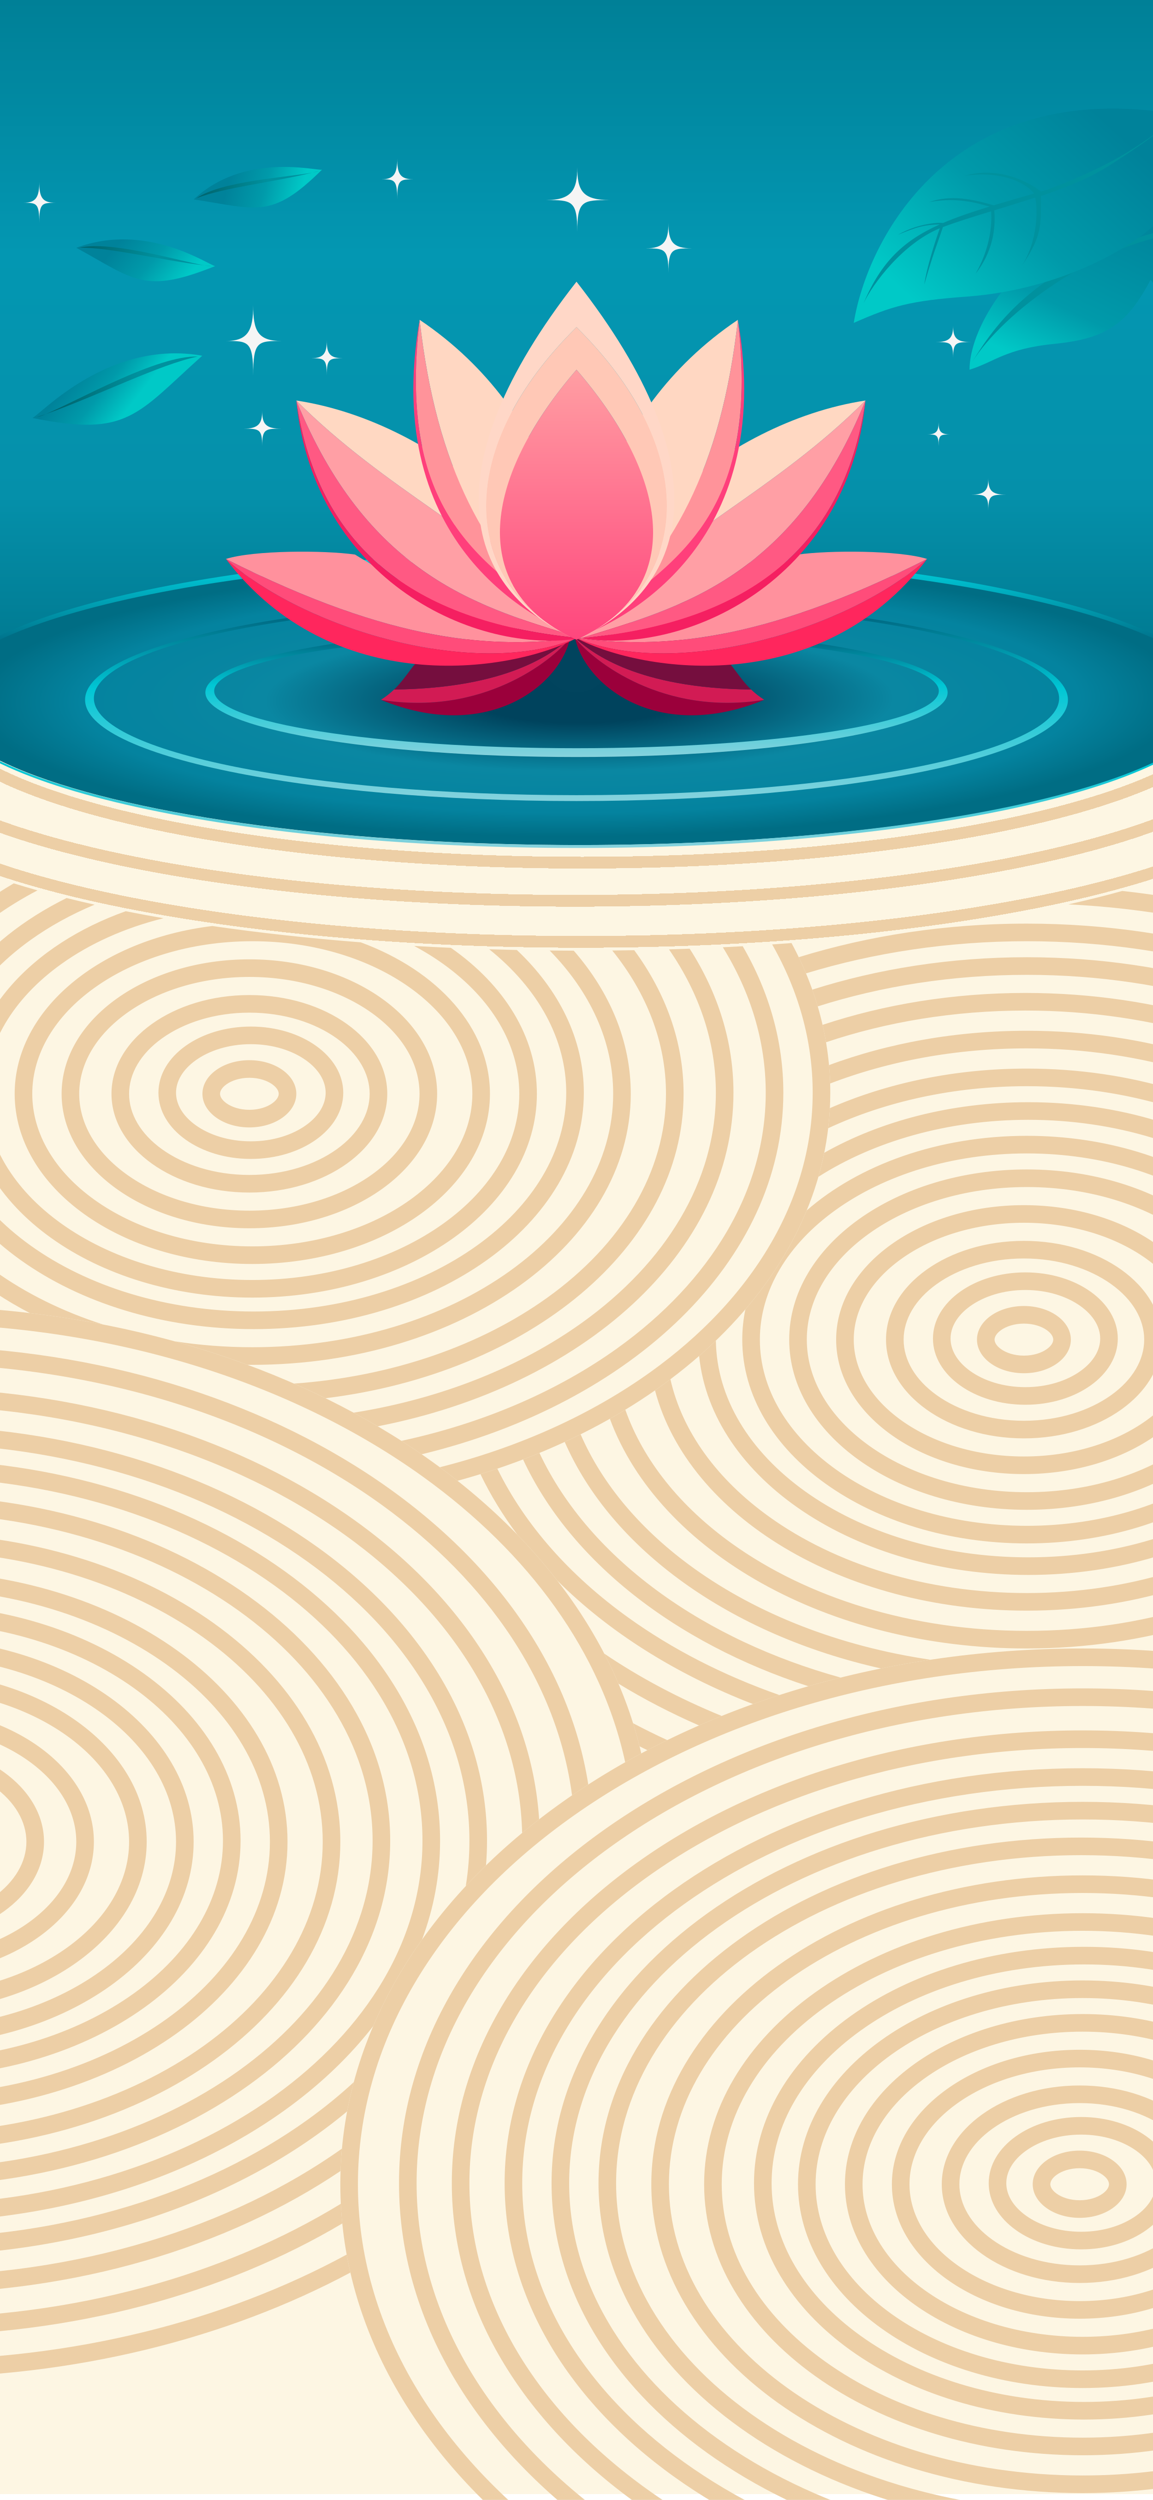 <svg width="393" height="852" viewBox="0 0 393 852" fill="none" xmlns="http://www.w3.org/2000/svg">
<rect y="227" width="393" height="623" fill="#FDF6E3"/>
<g filter="url(#filter0_d_198_4)">
<path fill-rule="evenodd" clip-rule="evenodd" d="M-111 368.42C-111 326.983 -86.175 289.709 -46.62 263.844C-46.187 265.741 -45.388 267.615 -44.24 269.46C-46.13 270.712 -47.984 271.991 -49.801 273.295C-84.331 298.083 -105 331.795 -105 368.42C-105 395.975 -93.3 421.882 -72.8 443.579C-75.234 443.871 -77.656 444.188 -80.066 444.53C-99.648 422.557 -111 396.44 -111 368.42ZM155.952 500.664C230.22 480.409 283 428.839 283 368.42C283 350.433 278.322 333.23 269.792 317.405C267.605 317.567 265.404 317.723 263.19 317.871C272.138 333.578 277 350.656 277 368.42C277 405.045 256.331 438.756 221.801 463.544C201.822 477.887 177.33 489.125 149.911 496.048C151.961 497.561 153.975 499.1 155.952 500.664ZM143.723 491.634C215.383 474.333 267 425.704 267 368.42C267 350.727 262.076 333.859 253.158 318.486C250.909 318.612 248.649 318.73 246.377 318.84C255.833 334.125 261 350.914 261 368.42C261 401.881 242.121 432.729 210.487 455.444C190.317 469.926 165.117 480.96 136.83 487.054C139.166 488.55 141.465 490.077 143.723 491.634ZM128.752 482.096C198.62 468.498 250 422.755 250 368.42C250 350.897 244.657 334.269 235.073 319.323C232.733 319.409 230.382 319.488 228.021 319.558C238.328 334.441 244 351.049 244 368.42C244 398.513 226.976 426.317 198.326 446.832C177.475 461.762 150.671 472.644 120.533 477.459C123.318 478.965 126.058 480.511 128.752 482.096ZM-34.776 441.119C-37.767 441.15 -40.747 441.219 -43.713 441.325C-65.812 421.271 -79 395.948 -79 368.42C-79 334.978 -59.538 304.792 -28.281 283.351C-26.416 284.439 -24.422 285.511 -22.303 286.565C-24.013 287.687 -25.688 288.835 -27.326 290.008C-55.976 310.523 -73 338.327 -73 368.42C-73 395.804 -58.903 421.293 -34.776 441.119ZM110.954 472.527C180.254 464.041 233 420.82 233 368.778C233 351.11 226.921 334.459 216.179 319.839C213.693 319.883 211.197 319.918 208.692 319.944C220.453 334.518 227 351.222 227 368.778C227 395.41 211.935 420.082 186.452 438.329C164.073 454.353 133.958 465.151 100.2 467.538C103.846 469.137 107.432 470.801 110.954 472.527ZM-9.429 441.753C-13.133 441.527 -16.86 441.359 -20.609 441.25C-45.641 422.376 -61 396.861 -61 368.778C-61 337.882 -42.41 310.095 -12.802 290.839C-10.568 291.752 -8.236 292.65 -5.809 293.532C-8.803 295.346 -11.686 297.246 -14.452 299.227C-39.935 317.474 -55 342.145 -55 368.778C-55 395.41 -39.935 420.082 -14.452 438.329C-12.818 439.499 -11.143 440.64 -9.429 441.753ZM84.358 461.141C84.905 461.146 85.452 461.148 86 461.148C157.245 461.148 215 419.793 215 368.778C215 350.87 207.884 334.153 195.565 319.997C192.817 319.991 190.079 319.973 187.353 319.945C201.186 334.042 209 350.924 209 368.778C209 391.851 195.949 413.3 173.724 429.215C151.509 445.122 120.513 455.148 86 455.148C76.892 455.148 68.029 454.45 59.508 453.13C68.022 455.484 76.315 458.162 84.358 461.141ZM35.13 447.399C26.96 445.807 18.626 444.502 10.15 443.502C-22.062 426.708 -43 399.494 -43 368.778C-43 339.833 -24.407 313.997 4.694 297.06C7.306 297.874 10.003 298.67 12.781 299.449C7.617 302.15 2.767 305.125 -1.724 308.34C-23.949 324.255 -37 345.704 -37 368.778C-37 391.851 -23.949 413.3 -1.724 429.215C8.782 436.738 21.253 442.946 35.13 447.399ZM-54.84 441.899C-57.478 442.077 -60.103 442.284 -62.717 442.52C-83.07 421.5 -95 395.96 -95 368.42C-95 331.718 -73.812 298.569 -39.739 274.936C-38.345 276.294 -36.76 277.634 -34.989 278.953C-36.171 279.756 -37.337 280.57 -38.487 281.396C-70.121 304.11 -89 334.958 -89 368.42C-89 395.631 -76.516 421.113 -54.84 441.899ZM-26 368.42C-26 340.896 -6.722 316.596 22.693 302.065C25.79 302.835 28.972 303.585 32.235 304.314C24.224 307.658 16.903 311.712 10.444 316.337C-8.796 330.113 -20 348.609 -20 368.42C-20 388.231 -8.796 406.726 10.444 420.503C29.673 434.272 56.544 442.975 86.5 442.975C116.456 442.975 143.327 434.272 162.556 420.503C181.796 406.726 193 388.231 193 368.42C193 350.098 183.417 332.9 166.756 319.521C169.877 319.617 173.015 319.699 176.172 319.767C190.498 333.285 199 350.141 199 368.42C199 412.909 148.632 448.975 86.5 448.975C24.368 448.975 -26 412.909 -26 368.42ZM-11 368.778C-11 341.516 10.934 317.923 42.856 306.553C47.031 307.383 51.321 308.181 55.72 308.944C42.383 312.248 30.518 317.659 20.904 324.543C4.469 336.311 -5 352.032 -5 368.778C-5 385.524 4.469 401.245 20.904 413.013C37.328 424.773 60.324 432.235 86 432.235C111.676 432.235 134.672 424.773 151.096 413.013C167.531 401.245 177 385.524 177 368.778C177 352.032 167.531 336.311 151.096 324.543C148.011 322.333 144.694 320.276 141.17 318.391C145.304 318.63 149.479 318.843 153.691 319.029C171.772 331.646 183 349.273 183 368.778C183 407.138 139.572 438.235 86 438.235C32.428 438.235 -11 407.138 -11 368.778ZM5 368.778C5 340.069 34.13 316.232 72.38 311.594C88.177 313.89 105.128 315.766 122.971 317.158C149.115 326.778 167 346.282 167 368.778C167 400.81 130.735 426.778 86 426.778C41.265 426.778 5 400.81 5 368.778ZM139.783 404.912C153.322 395.217 161 382.36 161 368.778C161 355.196 153.322 342.339 139.783 332.644C126.254 322.957 107.258 316.778 86 316.778C64.742 316.778 45.746 322.957 32.218 332.644C18.678 342.339 11 355.196 11 368.778C11 382.36 18.678 395.217 32.218 404.912C45.746 414.599 64.742 420.778 86 420.778C107.258 420.778 126.254 414.599 139.783 404.912ZM143 368.778C143 378.999 137.225 388.812 126.762 396.304C116.309 403.789 101.563 408.605 85 408.605C68.436 408.605 53.691 403.789 43.238 396.304C32.775 388.812 27 378.999 27 368.778C27 358.557 32.775 348.743 43.238 341.251C53.691 333.767 68.436 328.951 85 328.951C101.563 328.951 116.309 333.767 126.762 341.251C137.225 348.743 143 358.557 143 368.778ZM149 368.778C149 394.087 120.346 414.605 85 414.605C49.654 414.605 21 394.087 21 368.778C21 343.468 49.654 322.951 85 322.951C120.346 322.951 149 343.468 149 368.778ZM114.741 387.697C122.128 382.407 126 375.637 126 368.778C126 361.918 122.128 355.148 114.741 349.859C107.365 344.577 96.869 341.123 85 341.123C73.131 341.123 62.635 344.577 55.259 349.859C47.872 355.148 44 361.918 44 368.778C44 375.637 47.872 382.407 55.259 387.697C62.635 392.978 73.131 396.432 85 396.432C96.869 396.432 107.365 392.978 114.741 387.697ZM85 402.432C110.957 402.432 132 387.365 132 368.778C132 350.191 110.957 335.123 85 335.123C59.043 335.123 38 350.191 38 368.778C38 387.365 59.043 402.432 85 402.432ZM111 368.42C111 372.214 108.862 376.21 104.281 379.491C99.71 382.764 93.089 384.975 85.5 384.975C77.911 384.975 71.29 382.764 66.719 379.491C62.138 376.21 60 372.214 60 368.42C60 364.625 62.138 360.63 66.719 357.349C71.29 354.076 77.911 351.864 85.5 351.864C93.089 351.864 99.71 354.076 104.281 357.349C108.862 360.63 111 364.625 111 368.42ZM117 368.42C117 380.877 102.897 390.975 85.5 390.975C68.103 390.975 54 380.877 54 368.42C54 355.963 68.103 345.864 85.5 345.864C102.897 345.864 117 355.963 117 368.42ZM95 368.778C95 369.507 94.597 370.728 92.821 372.001C91.055 373.265 88.309 374.235 85 374.235C81.691 374.235 78.945 373.265 77.179 372.001C75.403 370.728 75 369.507 75 368.778C75 368.048 75.403 366.827 77.179 365.555C78.945 364.29 81.691 363.321 85 363.321C88.309 363.321 91.055 364.29 92.821 365.555C94.597 366.827 95 368.048 95 368.778ZM101 368.778C101 375.105 93.837 380.235 85 380.235C76.163 380.235 69 375.105 69 368.778C69 362.45 76.163 357.321 85 357.321C93.837 357.321 101 362.45 101 368.778Z" fill="#EDCFA6"/>
</g>
<g filter="url(#filter1_d_198_4)">
<path fill-rule="evenodd" clip-rule="evenodd" d="M213.142 476.448C211.411 477.498 209.655 478.528 207.874 479.536C224.513 524.597 281.839 557.815 350 557.815C431.186 557.815 497 510.689 497 452.556C497 394.422 431.186 347.296 350 347.296C325.694 347.296 302.766 351.52 282.57 358.999C282.76 361.076 282.888 363.166 282.952 365.266C302.844 357.653 325.665 353.296 350 353.296C389.483 353.296 424.979 364.765 450.452 383.004C475.935 401.252 491 425.923 491 452.556C491 479.188 475.935 503.86 450.452 522.107C424.979 540.346 389.483 551.815 350 551.815C310.517 551.815 275.021 540.346 249.548 522.107C231.905 509.473 219.255 493.759 213.142 476.448ZM197.899 484.826C196.114 485.712 194.308 486.577 192.481 487.422C208.532 524.143 249.013 553.132 300.295 564.628C305.844 563.501 311.469 562.506 317.165 561.651C285.928 557.066 258.145 545.984 236.674 530.609C218.769 517.789 205.405 502.121 197.899 484.826ZM396.802 558.905C402.513 559.355 408.166 559.943 413.756 560.663C472.677 542.743 514 500.926 514 452.198C514 387.144 440.351 334.407 349.5 334.407C324.811 334.407 301.392 338.302 280.376 345.28C280.826 347.244 281.22 349.222 281.556 351.212C302.108 344.299 325.132 340.407 349.5 340.407C393.816 340.407 433.687 353.279 462.326 373.786C490.976 394.3 508 422.105 508 452.198C508 482.29 490.976 510.095 462.326 530.609C444.35 543.481 421.949 553.344 396.802 558.905ZM286.547 567.731C263.371 561.319 242.63 551.512 225.513 539.221C206.683 525.701 192.373 509.299 183.873 491.179C182.028 491.939 180.165 492.678 178.283 493.395C194.305 527.84 229.866 555.864 275.521 570.683C279.156 569.639 282.832 568.655 286.547 567.731ZM439.804 565.061C436.121 564.288 432.403 563.574 428.653 562.92C445.743 556.799 461.205 548.758 474.487 539.221C506.121 516.507 525 485.659 525 452.198C525 418.736 506.121 387.888 474.487 365.174C442.862 342.466 398.868 328.235 350 328.235C324.57 328.235 300.46 332.088 278.727 338.985C278.162 337.068 277.542 335.166 276.87 333.279C299.233 326.178 323.975 322.235 350 322.235C449.964 322.235 531 380.421 531 452.198C531 500.508 494.288 542.662 439.804 565.061ZM265.662 573.691C246.443 566.954 229.071 557.998 214.199 547.322C194.234 532.99 178.903 515.675 169.521 496.538C167.615 497.179 165.692 497.799 163.752 498.398C167.199 505.559 171.424 512.459 176.355 519.046C181.232 524.07 185.767 529.28 189.936 534.657C207.376 552.072 230.195 566.524 256.647 576.762C259.619 575.697 262.625 574.673 265.662 573.691ZM459.411 569.819C456.381 568.982 453.323 568.186 450.238 567.431C463.215 561.733 475.149 554.969 485.801 547.322C520.331 522.534 541 488.822 541 452.198C541 415.573 520.331 381.861 485.801 357.073C451.281 332.292 403.287 316.778 350 316.778C323.226 316.778 297.789 320.694 274.726 327.735C273.951 325.88 273.124 324.041 272.248 322.219C296.101 314.856 322.387 310.778 350 310.778C458.8 310.778 547 374.094 547 452.198C547 501.24 512.225 544.452 459.411 569.819ZM245.991 580.811C231.444 574.863 218.01 567.711 205.954 559.559C207.706 562.928 209.323 566.344 210.801 569.803C219.397 575.049 228.576 579.819 238.257 584.054C240.806 582.941 243.385 581.86 245.991 580.811ZM478.691 575.822C476.072 574.911 473.429 574.032 470.761 573.186C480.7 568.174 489.991 562.564 498.529 556.436C536.317 529.315 559 492.381 559 452.198C559 412.014 536.317 375.08 498.529 347.959C463.839 323.061 416.739 306.728 364.162 304.225C370.613 302.778 376.743 301.249 382.523 299.643C485.832 310.894 565 374.91 565 452.198C565 502.781 531.088 547.68 478.691 575.822ZM227.441 589.05C223.47 587.217 219.584 585.299 215.788 583.299C216.603 585.904 217.341 588.53 218 591.175C218.881 591.614 219.766 592.049 220.656 592.479C222.89 591.31 225.152 590.167 227.441 589.05ZM497.162 582.942C494.845 581.958 492.504 580.999 490.14 580.067C497.562 575.882 504.608 571.374 511.238 566.576C552.279 536.873 577 496.358 577 452.198C577 408.037 552.279 367.522 511.238 337.819C481.651 316.406 443.769 300.786 401.238 293.738C404.993 292.387 408.526 290.996 411.823 289.568C510.5 309.172 583 374.557 583 452.198C583 504.936 549.548 552.021 497.162 582.942ZM514.744 591.137C512.643 590.066 510.518 589.018 508.371 587.993C514.286 584.451 519.964 580.716 525.387 576.803C570.048 544.57 597 500.564 597 452.556C597 404.547 570.048 360.541 525.387 328.308C497.336 308.064 462.444 292.598 423.335 283.895C425.936 282.419 428.299 280.913 430.411 279.379C530.719 303.628 603 372 603 452.556C603 507.987 568.775 557.65 514.744 591.137ZM282.291 380.506C282.558 378.24 282.751 375.959 282.867 373.663C302.424 365.112 325.408 360.185 350 360.185C421.245 360.185 479 401.541 479 452.556C479 503.57 421.245 544.926 350 544.926C287.016 544.926 234.575 512.605 223.26 469.862C225.043 468.619 226.793 467.351 228.51 466.061C232.537 483.919 244.458 500.234 262.276 512.993C284.491 528.9 315.487 538.926 350 538.926C384.513 538.926 415.509 528.9 437.724 512.993C459.949 497.078 473 475.629 473 452.556C473 429.482 459.949 408.033 437.724 392.118C415.509 376.211 384.513 366.185 350 366.185C324.894 366.185 301.648 371.491 282.291 380.506ZM238.3 458.127C242.539 499.848 291.153 532.753 350.5 532.753C412.632 532.753 463 496.687 463 452.198C463 407.708 412.632 371.642 350.5 371.642C324.247 371.642 300.095 378.081 280.955 388.874C280.398 391.631 279.731 394.362 278.956 397.066C297.773 385.073 322.819 377.642 350.5 377.642C380.456 377.642 407.327 386.345 426.556 400.114C445.796 413.891 457 432.387 457 452.198C457 472.008 445.796 490.504 426.556 504.281C407.327 518.05 380.456 526.753 350.5 526.753C320.544 526.753 293.673 518.05 274.444 504.281C255.43 490.666 244.265 472.444 244.005 452.897C242.159 454.673 240.257 456.417 238.3 458.127ZM254.062 442.242C253.362 445.607 253 449.051 253 452.556C253 490.915 296.428 522.012 350 522.012C403.572 522.012 447 490.915 447 452.556C447 414.196 403.572 383.099 350 383.099C319.758 383.099 292.749 393.008 274.96 408.54C270.035 420.512 262.962 431.823 254.062 442.242ZM415.096 496.791C431.531 485.022 441 469.301 441 452.556C441 435.81 431.531 420.089 415.096 408.321C398.672 396.56 375.676 389.099 350 389.099C324.324 389.099 301.328 396.56 284.904 408.321C268.469 420.089 259 435.81 259 452.556C259 469.301 268.469 485.022 284.904 496.791C301.328 508.551 324.324 516.012 350 516.012C375.676 516.012 398.672 508.551 415.096 496.791ZM425 452.556C425 466.138 417.322 478.994 403.783 488.689C390.254 498.377 371.258 504.556 350 504.556C328.742 504.556 309.746 498.377 296.217 488.689C282.678 478.994 275 466.138 275 452.556C275 438.973 282.678 426.117 296.217 416.422C309.746 406.734 328.742 400.556 350 400.556C371.258 400.556 390.254 406.734 403.783 416.422C417.322 426.117 425 438.973 425 452.556ZM431 452.556C431 484.588 394.735 510.556 350 510.556C305.265 510.556 269 484.588 269 452.556C269 420.523 305.265 394.556 350 394.556C394.735 394.556 431 420.523 431 452.556ZM390.762 480.082C401.225 472.59 407 462.776 407 452.556C407 442.335 401.225 432.521 390.762 425.029C380.309 417.545 365.563 412.728 349 412.728C332.436 412.728 317.691 417.545 307.238 425.029C296.775 432.521 291 442.335 291 452.556C291 462.776 296.775 472.59 307.238 480.082C317.691 487.566 332.436 492.383 349 492.383C365.563 492.383 380.309 487.566 390.762 480.082ZM349 498.383C384.346 498.383 413 477.865 413 452.556C413 427.246 384.346 406.728 349 406.728C313.654 406.728 285 427.246 285 452.556C285 477.865 313.654 498.383 349 498.383ZM390 452.556C390 459.415 386.128 466.185 378.741 471.474C371.365 476.756 360.869 480.21 349 480.21C337.131 480.21 326.635 476.756 319.259 471.474C311.872 466.185 308 459.415 308 452.556C308 445.696 311.872 438.926 319.259 433.637C326.635 428.355 337.131 424.901 349 424.901C360.869 424.901 371.365 428.355 378.741 433.637C386.128 438.926 390 445.696 390 452.556ZM396 452.556C396 471.142 374.957 486.21 349 486.21C323.043 486.21 302 471.142 302 452.556C302 433.969 323.043 418.901 349 418.901C374.957 418.901 396 433.969 396 452.556ZM368.281 463.268C372.862 459.988 375 455.992 375 452.198C375 448.403 372.862 444.407 368.281 441.127C363.71 437.854 357.089 435.642 349.5 435.642C341.911 435.642 335.29 437.854 330.719 441.127C326.137 444.407 324 448.403 324 452.198C324 455.992 326.137 459.988 330.719 463.268C335.29 466.541 341.911 468.753 349.5 468.753C357.089 468.753 363.71 466.541 368.281 463.268ZM349.5 474.753C366.897 474.753 381 464.655 381 452.198C381 439.74 366.897 429.642 349.5 429.642C332.103 429.642 318 439.74 318 452.198C318 464.655 332.103 474.753 349.5 474.753ZM356.821 455.778C358.597 454.506 359 453.285 359 452.556C359 451.826 358.597 450.605 356.821 449.333C355.054 448.068 352.309 447.099 349 447.099C345.691 447.099 342.945 448.068 341.179 449.333C339.403 450.605 339 451.826 339 452.556C339 453.285 339.403 454.506 341.179 455.778C342.945 457.043 345.691 458.012 349 458.012C352.309 458.012 355.054 457.043 356.821 455.778ZM349 464.012C357.837 464.012 365 458.883 365 452.556C365 446.228 357.837 441.099 349 441.099C340.163 441.099 333 446.228 333 452.556C333 458.883 340.163 464.012 349 464.012Z" fill="#EDCFA6"/>
</g>
<g filter="url(#filter2_d_198_4)">
<path fill-rule="evenodd" clip-rule="evenodd" d="M213.097 596.592C205.022 559.252 180.491 525.501 144.387 499.444C99.733 467.217 37.744 447.099 -31 447.099C-99.744 447.099 -161.733 467.217 -206.387 499.444C-251.048 531.677 -278 575.683 -278 623.691C-278 671.7 -251.048 715.706 -206.387 747.939C-161.733 780.165 -99.744 800.284 -31 800.284C25.149 800.284 76.791 786.862 118.162 764.384C118.535 766.44 118.956 768.485 119.424 770.519C77.378 792.993 25.34 806.284 -31 806.284C-170.728 806.284 -284 724.534 -284 623.691C-284 522.848 -170.728 441.099 -31 441.099C94.516 441.099 198.684 507.064 218.576 593.579C216.73 594.566 214.904 595.57 213.097 596.592ZM200.515 604.191C187.383 520.073 88.739 454.704 -31 454.704C-159.682 454.704 -264 530.202 -264 623.333C-264 716.465 -159.682 791.963 -31 791.963C25.047 791.963 76.471 777.641 116.668 753.779C116.445 751.555 116.277 749.321 116.166 747.076C76.622 771.258 25.28 785.963 -31 785.963C-94.217 785.963 -151.204 767.409 -192.238 737.712C-233.279 708.009 -258 667.494 -258 623.333C-258 579.173 -233.279 538.658 -192.238 508.955C-151.204 479.257 -94.217 460.704 -31 460.704C32.217 460.704 89.204 479.257 130.238 508.955C166.437 535.153 189.939 569.763 194.981 607.866C196.801 606.622 198.646 605.397 200.515 604.191ZM116.076 735.889C77.621 761.783 25.891 777.642 -31 777.642C-149.741 777.642 -246 708.556 -246 623.333C-246 538.111 -149.741 469.025 -31 469.025C84.333 469.025 178.456 534.202 183.764 616.036C181.796 617.563 179.863 619.113 177.967 620.688C176.995 581.531 154.486 545.62 117.529 519.095C79.752 491.982 27.258 475.025 -31 475.025C-89.258 475.025 -141.752 491.982 -179.529 519.095C-217.317 546.216 -240 583.15 -240 623.333C-240 663.517 -217.317 700.451 -179.529 727.572C-141.752 754.685 -89.258 771.642 -31 771.642C26.756 771.642 78.847 754.976 116.55 728.27C116.32 730.796 116.162 733.336 116.076 735.889ZM165.657 631.746C165.885 628.962 166 626.157 166 623.333C166 545.229 77.8 481.914 -31 481.914C-139.8 481.914 -228 545.229 -228 623.333C-228 701.437 -139.8 764.753 -31 764.753C28.696 764.753 82.191 745.692 118.318 715.585C118.949 712.234 119.707 708.911 120.586 705.62C115.714 710.12 110.443 714.408 104.801 718.458C70.281 743.239 22.287 758.753 -31 758.753C-84.287 758.753 -132.281 743.239 -166.801 718.458C-201.331 693.67 -222 659.958 -222 623.333C-222 586.709 -201.331 552.997 -166.801 528.209C-132.281 503.428 -84.287 487.914 -31 487.914C22.287 487.914 70.281 503.428 104.801 528.209C139.331 552.997 160 586.709 160 623.333C160 628.553 159.58 633.714 158.76 638.799C160.984 636.407 163.284 634.055 165.657 631.746ZM143.856 657.031C147.863 646.284 150 634.988 150 623.333C150 551.557 68.963 493.37 -31 493.37C-130.964 493.37 -212 551.557 -212 623.333C-212 695.11 -130.964 753.296 -31 753.296C37.011 753.296 96.262 726.362 127.19 686.539C131.569 676.288 137.165 666.423 143.856 657.031ZM93.487 710.357C125.121 687.643 144 656.795 144 623.333C144 589.872 125.121 559.024 93.487 536.309C61.862 513.602 17.869 499.37 -31 499.37C-79.868 499.37 -123.862 513.602 -155.487 536.309C-187.121 559.024 -206 589.872 -206 623.333C-206 656.795 -187.121 687.643 -155.487 710.357C-123.862 733.065 -79.868 747.296 -31 747.296C17.869 747.296 61.862 733.065 93.487 710.357ZM127 623.333C127 653.426 109.976 681.23 81.326 701.745C52.687 722.252 12.816 735.123 -31.5 735.123C-75.816 735.123 -115.687 722.252 -144.326 701.745C-172.976 681.23 -190 653.426 -190 623.333C-190 593.24 -172.976 565.436 -144.326 544.921C-115.687 524.414 -75.816 511.543 -31.5 511.543C12.816 511.543 52.687 524.414 81.326 544.921C109.976 565.436 127 593.24 127 623.333ZM133 623.333C133 688.387 59.351 741.123 -31.5 741.123C-122.351 741.123 -196 688.387 -196 623.333C-196 558.28 -122.351 505.543 -31.5 505.543C59.351 505.543 133 558.28 133 623.333ZM69.452 693.243C94.935 674.995 110 650.324 110 623.691C110 597.059 94.935 572.387 69.452 554.14C43.979 535.901 8.483 524.432 -31 524.432C-70.483 524.432 -105.979 535.901 -131.452 554.14C-156.935 572.387 -172 597.059 -172 623.691C-172 650.324 -156.935 674.995 -131.452 693.243C-105.979 711.482 -70.483 722.951 -31 722.951C8.483 722.951 43.979 711.482 69.452 693.243ZM-31 728.951C50.186 728.951 116 681.824 116 623.691C116 565.558 50.186 518.432 -31 518.432C-112.186 518.432 -178 565.558 -178 623.691C-178 681.824 -112.186 728.951 -31 728.951ZM92 623.691C92 646.765 78.949 668.214 56.724 684.129C34.509 700.036 3.513 710.062 -31 710.062C-65.513 710.062 -96.509 700.036 -118.724 684.129C-140.949 668.214 -154 646.765 -154 623.691C-154 600.618 -140.949 579.169 -118.724 563.254C-96.509 547.347 -65.513 537.321 -31 537.321C3.513 537.321 34.509 547.347 56.724 563.254C78.949 579.169 92 600.618 92 623.691ZM98 623.691C98 674.706 40.245 716.062 -31 716.062C-102.245 716.062 -160 674.706 -160 623.691C-160 572.677 -102.245 531.321 -31 531.321C40.245 531.321 98 572.677 98 623.691ZM45.556 675.416C64.796 661.64 76 643.144 76 623.333C76 603.523 64.796 585.027 45.556 571.25C26.327 557.481 -0.544 548.778 -30.5 548.778C-60.456 548.778 -87.327 557.481 -106.556 571.25C-125.796 585.027 -137 603.523 -137 623.333C-137 643.144 -125.796 661.64 -106.556 675.416C-87.327 689.185 -60.456 697.889 -30.5 697.889C-0.544 697.889 26.327 689.185 45.556 675.416ZM-30.5 703.889C31.632 703.889 82 667.823 82 623.333C82 578.844 31.632 542.778 -30.5 542.778C-92.632 542.778 -143 578.844 -143 623.333C-143 667.823 -92.632 703.889 -30.5 703.889ZM60 623.691C60 640.437 50.531 656.158 34.096 667.926C17.672 679.687 -5.324 687.148 -31 687.148C-56.676 687.148 -79.672 679.687 -96.096 667.926C-112.531 656.158 -122 640.437 -122 623.691C-122 606.945 -112.531 591.225 -96.096 579.456C-79.672 567.696 -56.676 560.235 -31 560.235C-5.324 560.235 17.672 567.696 34.096 579.456C50.531 591.225 60 606.945 60 623.691ZM66 623.691C66 662.051 22.572 693.148 -31 693.148C-84.572 693.148 -128 662.051 -128 623.691C-128 585.331 -84.572 554.235 -31 554.235C22.572 554.235 66 585.331 66 623.691ZM22.782 659.825C36.322 650.13 44 637.274 44 623.691C44 610.109 36.322 597.252 22.782 587.557C9.254 577.87 -9.742 571.691 -31 571.691C-52.258 571.691 -71.254 577.87 -84.782 587.557C-98.322 597.252 -106 610.109 -106 623.691C-106 637.274 -98.322 650.13 -84.782 659.825C-71.254 669.512 -52.258 675.691 -31 675.691C-9.742 675.691 9.254 669.512 22.782 659.825ZM-31 681.691C13.735 681.691 50 655.724 50 623.691C50 591.659 13.735 565.691 -31 565.691C-75.735 565.691 -112 591.659 -112 623.691C-112 655.724 -75.735 681.691 -31 681.691ZM26 623.691C26 633.912 20.225 643.726 9.762 651.218C-0.691 658.702 -15.437 663.518 -32 663.518C-48.563 663.518 -63.309 658.702 -73.762 651.218C-84.225 643.726 -90 633.912 -90 623.691C-90 613.471 -84.225 603.657 -73.762 596.165C-63.309 588.681 -48.563 583.864 -32 583.864C-15.437 583.864 -0.691 588.681 9.762 596.165C20.225 603.657 26 613.471 26 623.691ZM32 623.691C32 649.001 3.346 669.518 -32 669.518C-67.346 669.518 -96 649.001 -96 623.691C-96 598.382 -67.346 577.864 -32 577.864C3.346 577.864 32 598.382 32 623.691ZM-2.259 642.61C5.128 637.321 9 630.551 9 623.691C9 616.832 5.128 610.062 -2.259 604.772C-9.635 599.491 -20.131 596.037 -32 596.037C-43.869 596.037 -54.365 599.491 -61.741 604.772C-69.128 610.062 -73 616.832 -73 623.691C-73 630.551 -69.128 637.321 -61.741 642.61C-54.365 647.892 -43.869 651.346 -32 651.346C-20.131 651.346 -9.635 647.892 -2.259 642.61ZM-32 657.346C-6.043 657.346 15 642.278 15 623.691C15 605.105 -6.043 590.037 -32 590.037C-57.957 590.037 -79 605.105 -79 623.691C-79 642.278 -57.957 657.346 -32 657.346ZM-6 623.333C-6 627.128 -8.138 631.123 -12.719 634.404C-17.29 637.677 -23.911 639.889 -31.5 639.889C-39.089 639.889 -45.71 637.677 -50.281 634.404C-54.862 631.123 -57 627.128 -57 623.333C-57 619.539 -54.862 615.543 -50.281 612.262C-45.71 608.989 -39.089 606.778 -31.5 606.778C-23.911 606.778 -17.29 608.989 -12.719 612.262C-8.138 615.543 -6 619.539 -6 623.333ZM0 623.333C0 635.79 -14.103 645.889 -31.5 645.889C-48.897 645.889 -63 635.79 -63 623.333C-63 610.876 -48.897 600.778 -31.5 600.778C-14.103 600.778 0 610.876 0 623.333ZM-22 623.691C-22 624.421 -22.403 625.642 -24.179 626.914C-25.945 628.179 -28.691 629.148 -32 629.148C-35.309 629.148 -38.054 628.179 -39.821 626.914C-41.597 625.642 -42 624.421 -42 623.691C-42 622.962 -41.597 621.741 -39.821 620.469C-38.054 619.204 -35.309 618.235 -32 618.235C-28.691 618.235 -25.945 619.204 -24.179 620.469C-22.403 621.741 -22 622.962 -22 623.691ZM-16 623.691C-16 630.019 -23.163 635.148 -32 635.148C-40.837 635.148 -48 630.019 -48 623.691C-48 617.364 -40.837 612.235 -32 612.235C-23.163 612.235 -16 617.364 -16 623.691Z" fill="#EDCFA6"/>
</g>
<g filter="url(#filter3_d_198_4)">
<path fill-rule="evenodd" clip-rule="evenodd" d="M616 740.407C616 788.416 589.048 832.422 544.387 864.655C499.733 896.881 437.744 917 369 917C300.256 917 238.267 896.881 193.613 864.655C148.952 832.422 122 788.416 122 740.407C122 692.399 148.952 648.393 193.613 616.16C238.267 583.933 300.256 563.815 369 563.815C437.744 563.815 499.733 583.933 544.387 616.16C589.048 648.393 616 692.399 616 740.407ZM622 740.407C622 841.251 508.728 923 369 923C229.272 923 116 841.251 116 740.407C116 639.564 229.272 557.815 369 557.815C508.728 557.815 622 639.564 622 740.407ZM530.238 854.428C571.279 824.725 596 784.21 596 740.049C596 695.889 571.279 655.374 530.238 625.671C489.204 595.973 432.217 577.42 369 577.42C305.783 577.42 248.796 595.973 207.762 625.671C166.721 655.374 142 695.889 142 740.049C142 784.21 166.721 824.725 207.762 854.428C248.796 884.125 305.783 902.679 369 902.679C432.217 902.679 489.204 884.125 530.238 854.428ZM369 908.679C497.682 908.679 602 833.181 602 740.049C602 646.918 497.682 571.42 369 571.42C240.318 571.42 136 646.918 136 740.049C136 833.181 240.318 908.679 369 908.679ZM578 740.049C578 780.233 555.317 817.167 517.529 844.288C479.752 871.401 427.258 888.358 369 888.358C310.742 888.358 258.248 871.401 220.471 844.288C182.683 817.167 160 780.233 160 740.049C160 699.866 182.683 662.932 220.471 635.811C258.248 608.698 310.742 591.741 369 591.741C427.258 591.741 479.752 608.698 517.529 635.811C555.317 662.932 578 699.866 578 740.049ZM584 740.049C584 825.272 487.741 894.358 369 894.358C250.259 894.358 154 825.272 154 740.049C154 654.827 250.259 585.741 369 585.741C487.741 585.741 584 654.827 584 740.049ZM504.801 835.174C539.331 810.386 560 776.674 560 740.049C560 703.425 539.331 669.713 504.801 644.925C470.281 620.144 422.287 604.63 369 604.63C315.713 604.63 267.719 620.144 233.199 644.925C198.669 669.713 178 703.425 178 740.049C178 776.674 198.669 810.386 233.199 835.174C267.719 859.955 315.713 875.469 369 875.469C422.287 875.469 470.281 859.955 504.801 835.174ZM369 881.469C477.8 881.469 566 818.153 566 740.049C566 661.945 477.8 598.63 369 598.63C260.2 598.63 172 661.945 172 740.049C172 818.153 260.2 881.469 369 881.469ZM544 740.049C544 773.511 525.121 804.359 493.487 827.073C461.862 849.781 417.868 864.012 369 864.012C320.132 864.012 276.138 849.781 244.513 827.073C212.879 804.359 194 773.511 194 740.049C194 706.588 212.879 675.74 244.513 653.025C276.138 630.318 320.132 616.086 369 616.086C417.868 616.086 461.862 630.318 493.487 653.025C525.121 675.74 544 706.588 544 740.049ZM550 740.049C550 811.826 468.964 870.012 369 870.012C269.036 870.012 188 811.826 188 740.049C188 668.273 269.036 610.086 369 610.086C468.964 610.086 550 668.273 550 740.049ZM481.326 818.461C509.976 797.946 527 770.142 527 740.049C527 709.957 509.976 682.152 481.326 661.638C452.687 641.13 412.816 628.259 368.5 628.259C324.184 628.259 284.313 641.13 255.674 661.638C227.024 682.152 210 709.957 210 740.049C210 770.142 227.024 797.946 255.674 818.461C284.313 838.968 324.184 851.839 368.5 851.839C412.816 851.839 452.687 838.968 481.326 818.461ZM368.5 857.839C459.351 857.839 533 805.103 533 740.049C533 674.996 459.351 622.259 368.5 622.259C277.649 622.259 204 674.996 204 740.049C204 805.103 277.649 857.839 368.5 857.839ZM510 740.407C510 767.04 494.935 791.711 469.452 809.959C443.979 828.198 408.483 839.667 369 839.667C329.517 839.667 294.021 828.198 268.548 809.959C243.065 791.711 228 767.04 228 740.407C228 713.775 243.065 689.103 268.548 670.856C294.021 652.617 329.517 641.148 369 641.148C408.483 641.148 443.979 652.617 469.452 670.856C494.935 689.103 510 713.775 510 740.407ZM516 740.407C516 798.54 450.186 845.667 369 845.667C287.814 845.667 222 798.54 222 740.407C222 682.274 287.814 635.148 369 635.148C450.186 635.148 516 682.274 516 740.407ZM456.724 800.845C478.949 784.93 492 763.481 492 740.407C492 717.334 478.949 695.885 456.724 679.97C434.509 664.063 403.513 654.037 369 654.037C334.487 654.037 303.491 664.063 281.276 679.97C259.051 695.885 246 717.334 246 740.407C246 763.481 259.051 784.93 281.276 800.845C303.491 816.752 334.487 826.778 369 826.778C403.513 826.778 434.509 816.752 456.724 800.845ZM369 832.778C440.245 832.778 498 791.422 498 740.407C498 689.393 440.245 648.037 369 648.037C297.755 648.037 240 689.393 240 740.407C240 791.422 297.755 832.778 369 832.778ZM476 740.049C476 759.86 464.796 778.356 445.556 792.132C426.327 805.901 399.456 814.605 369.5 814.605C339.544 814.605 312.673 805.901 293.444 792.132C274.204 778.356 263 759.86 263 740.049C263 720.239 274.204 701.743 293.444 687.966C312.673 674.197 339.544 665.494 369.5 665.494C399.456 665.494 426.327 674.197 445.556 687.966C464.796 701.743 476 720.239 476 740.049ZM482 740.049C482 784.539 431.632 820.605 369.5 820.605C307.368 820.605 257 784.539 257 740.049C257 695.56 307.368 659.494 369.5 659.494C431.632 659.494 482 695.56 482 740.049ZM434.096 784.642C450.531 772.874 460 757.153 460 740.407C460 723.661 450.531 707.941 434.096 696.172C417.672 684.412 394.676 676.951 369 676.951C343.324 676.951 320.328 684.412 303.904 696.172C287.469 707.941 278 723.661 278 740.407C278 757.153 287.469 772.874 303.904 784.642C320.328 796.403 343.324 803.864 369 803.864C394.676 803.864 417.672 796.403 434.096 784.642ZM369 809.864C422.572 809.864 466 778.767 466 740.407C466 702.047 422.572 670.951 369 670.951C315.428 670.951 272 702.047 272 740.407C272 778.767 315.428 809.864 369 809.864ZM444 740.407C444 753.99 436.322 766.846 422.783 776.541C409.254 786.229 390.258 792.407 369 792.407C347.742 792.407 328.746 786.229 315.217 776.541C301.678 766.846 294 753.99 294 740.407C294 726.825 301.678 713.968 315.217 704.274C328.746 694.586 347.742 688.407 369 688.407C390.258 688.407 409.254 694.586 422.783 704.274C436.322 713.968 444 726.825 444 740.407ZM450 740.407C450 772.44 413.735 798.407 369 798.407C324.265 798.407 288 772.44 288 740.407C288 708.375 324.265 682.407 369 682.407C413.735 682.407 450 708.375 450 740.407ZM409.762 767.934C420.225 760.442 426 750.628 426 740.407C426 730.187 420.225 720.373 409.762 712.881C399.309 705.397 384.563 700.58 368 700.58C351.437 700.58 336.691 705.397 326.238 712.881C315.775 720.373 310 730.187 310 740.407C310 750.628 315.775 760.442 326.238 767.934C336.691 775.418 351.437 780.235 368 780.235C384.563 780.235 399.309 775.418 409.762 767.934ZM368 786.235C403.346 786.235 432 765.717 432 740.407C432 715.098 403.346 694.58 368 694.58C332.654 694.58 304 715.098 304 740.407C304 765.717 332.654 786.235 368 786.235ZM409 740.407C409 747.267 405.128 754.037 397.741 759.326C390.365 764.608 379.869 768.062 368 768.062C356.131 768.062 345.635 764.608 338.259 759.326C330.872 754.037 327 747.267 327 740.407C327 733.548 330.872 726.778 338.259 721.489C345.635 716.207 356.131 712.753 368 712.753C379.869 712.753 390.365 716.207 397.741 721.489C405.128 726.778 409 733.548 409 740.407ZM415 740.407C415 758.994 393.957 774.062 368 774.062C342.043 774.062 321 758.994 321 740.407C321 721.821 342.043 706.753 368 706.753C393.957 706.753 415 721.821 415 740.407ZM387.281 751.12C391.862 747.839 394 743.844 394 740.049C394 736.255 391.862 732.259 387.281 728.979C382.71 725.705 376.089 723.494 368.5 723.494C360.911 723.494 354.29 725.705 349.719 728.979C345.138 732.259 343 736.255 343 740.049C343 743.844 345.138 747.839 349.719 751.12C354.29 754.393 360.911 756.605 368.5 756.605C376.089 756.605 382.71 754.393 387.281 751.12ZM368.5 762.605C385.897 762.605 400 752.506 400 740.049C400 727.592 385.897 717.494 368.5 717.494C351.103 717.494 337 727.592 337 740.049C337 752.506 351.103 762.605 368.5 762.605ZM375.821 743.63C377.597 742.358 378 741.137 378 740.407C378 739.678 377.597 738.457 375.821 737.185C374.055 735.92 371.309 734.951 368 734.951C364.691 734.951 361.946 735.92 360.179 737.185C358.403 738.457 358 739.678 358 740.407C358 741.137 358.403 742.358 360.179 743.63C361.946 744.895 364.691 745.864 368 745.864C371.309 745.864 374.055 744.895 375.821 743.63ZM368 751.864C376.837 751.864 384 746.735 384 740.407C384 734.08 376.837 728.951 368 728.951C359.163 728.951 352 734.08 352 740.407C352 746.735 359.163 751.864 368 751.864Z" fill="#EDCFA6"/>
</g>
<g filter="url(#filter4_d_198_4)">
<path d="M419 239C419 245.283 413.695 251.872 402.519 258.285C391.495 264.61 375.41 270.374 355.36 275.24C315.29 284.965 259.831 291 198.5 291C137.169 291 81.71 284.965 41.64 275.24C21.59 270.374 5.505 264.61 -5.519 258.285C-16.695 251.872 -22 245.283 -22 239C-22 232.717 -16.695 226.128 -5.519 219.715C5.505 213.39 21.59 207.626 41.64 202.76C81.71 193.035 137.169 187 198.5 187C259.831 187 315.29 193.035 355.36 202.76C375.41 207.626 391.495 213.39 402.519 219.715C413.695 226.128 419 232.717 419 239Z" stroke="#EDCFA6" stroke-width="4" shape-rendering="crispEdges"/>
</g>
<g filter="url(#filter5_d_198_4)">
<path d="M431 248.5C431 255.266 425.29 262.315 413.38 269.147C401.622 275.891 384.475 282.032 363.113 287.215C320.419 297.573 261.335 304 196 304C130.665 304 71.581 297.573 28.887 287.215C7.525 282.032 -9.622 275.891 -21.38 269.147C-33.29 262.315 -39 255.266 -39 248.5C-39 241.734 -33.29 234.685 -21.38 227.853C-9.622 221.109 7.525 214.968 28.887 209.785C71.581 199.427 130.665 193 196 193C261.335 193 320.419 199.427 363.113 209.785C384.475 214.968 401.622 221.109 413.38 227.853C425.29 234.685 431 241.734 431 248.5Z" stroke="#EDCFA6" stroke-width="4" shape-rendering="crispEdges"/>
</g>
<g filter="url(#filter6_d_198_4)">
<path d="M441 260.5C441 267.543 435.064 274.855 422.751 281.926C410.588 288.909 392.855 295.266 370.769 300.629C326.628 311.349 265.544 318 198 318C130.456 318 69.372 311.349 25.231 300.629C3.145 295.266 -14.588 288.909 -26.751 281.926C-39.064 274.855 -45 267.543 -45 260.5C-45 253.457 -39.064 246.145 -26.751 239.074C-14.588 232.091 3.145 225.734 25.231 220.371C69.372 209.651 130.456 203 198 203C265.544 203 326.628 209.651 370.769 220.371C392.855 225.734 410.588 232.091 422.751 239.074C435.064 246.145 441 253.457 441 260.5Z" stroke="#EDCFA6" stroke-width="4" shape-rendering="crispEdges"/>
</g>
<rect width="393" height="227" fill="url(#paint0_linear_198_4)"/>
<ellipse cx="197.5" cy="238.5" rx="217.5" ry="49.5" fill="url(#paint1_radial_198_4)"/>
<path fill-rule="evenodd" clip-rule="evenodd" d="M197 289C317.398 289 415 266.39 415 238.5C415 238.416 414.999 238.332 414.997 238.249C414.413 265.749 317.036 288 197 288C76.964 288 -20.413 265.748 -20.997 238.249C-20.999 238.332 -21 238.416 -21 238.5C-21 266.39 76.602 289 197 289Z" fill="url(#paint2_linear_198_4)"/>
<path fill-rule="evenodd" clip-rule="evenodd" d="M414.989 238.505C414.996 238.337 415 238.169 415 238C415 210.386 317.398 188 197 188C76.602 188 -21 210.386 -21 238C-21 238.169 -20.996 238.337 -20.989 238.505C-19.808 211.671 77.337 190 197 190C316.663 190 413.808 211.671 414.989 238.505Z" fill="url(#paint3_linear_198_4)"/>
<ellipse cx="196.5" cy="223" rx="12.5" ry="13" fill="#01445E"/>
<path fill-rule="evenodd" clip-rule="evenodd" d="M196.5 258C266.364 258 323 248.15 323 236C323 223.85 266.364 214 196.5 214C126.636 214 70 223.85 70 236C70 248.15 126.636 258 196.5 258ZM196.5 255C264.707 255 320 246.27 320 235.5C320 224.73 264.707 216 196.5 216C128.293 216 73 224.73 73 235.5C73 246.27 128.293 255 196.5 255Z" fill="url(#paint4_linear_198_4)"/>
<path fill-rule="evenodd" clip-rule="evenodd" d="M196.5 273C289.008 273 364 257.554 364 238.5C364 219.446 289.008 204 196.5 204C103.992 204 29 219.446 29 238.5C29 257.554 103.992 273 196.5 273ZM196.5 271C287.351 271 361 256.225 361 238C361 219.775 287.351 205 196.5 205C105.649 205 32 219.775 32 238C32 256.225 105.649 271 196.5 271Z" fill="url(#paint5_linear_198_4)"/>
<path d="M196 217.5C199.763 234 224.5 253.3 260.5 238.5C226.1 244.1 202.5 225.5 196 217.5Z" fill="#9B003B"/>
<path fill-rule="evenodd" clip-rule="evenodd" d="M256.021 235C257.279 236.21 258.736 237.389 260.5 238.5C226.1 244.1 202.5 225.5 196 217.5C196.305 217.703 196.718 218.041 197.261 218.483C202.06 222.398 216.959 234.551 256.021 235Z" fill="#D21B54"/>
<path d="M225 217.5C211.167 211 190.8 194.7 196 217.5C196.305 217.703 196.718 218.041 197.261 218.483C202.06 222.398 216.959 234.551 256.021 235C247.647 226.947 248.037 217.5 225 217.5Z" fill="#750E3E"/>
<path d="M194.339 217.5C190.576 234 165.839 253.3 129.839 238.5C164.239 244.1 187.839 225.5 194.339 217.5Z" fill="#9B003B"/>
<path fill-rule="evenodd" clip-rule="evenodd" d="M134.319 235C133.06 236.21 131.603 237.389 129.839 238.5C164.239 244.1 187.839 225.5 194.339 217.5C194.035 217.703 193.621 218.041 193.078 218.483C188.279 222.398 173.381 234.551 134.319 235Z" fill="#D21B54"/>
<path d="M165.339 217.5C179.173 211 199.539 194.7 194.339 217.5C194.035 217.703 193.621 218.041 193.078 218.483C188.279 222.398 173.381 234.551 134.319 235C142.693 226.947 142.302 217.5 165.339 217.5Z" fill="#750E3E"/>
<path d="M196.5 217.5C225 221 258.5 219.5 316 190.5C306.5 187.5 282.5 187.5 272 189C244.5 206 215 217.5 196.5 217.5Z" fill="#FF919D"/>
<path d="M316 190.5C290 213.893 231.5 232 196.5 217.5C225 221 258.5 219.5 316 190.5Z" fill="#FF4C7A"/>
<path d="M196.5 217.5C219.5 229.5 280 238 316 190.5C290 213.893 231.5 232 196.5 217.5Z" fill="#FF265D"/>
<path d="M196.5 217.5C168 221 134.5 219.5 77 190.5C86.5 187.5 110.5 187.5 121 189C148.5 206 178 217.5 196.5 217.5Z" fill="#FF919D"/>
<path d="M77 190.5C103 213.893 161.5 232 196.5 217.5C168 221 134.5 219.5 77 190.5Z" fill="#FF4C7A"/>
<path d="M196.5 217.5C173.5 229.5 113 238 77 190.5C103 213.893 161.5 232 196.5 217.5Z" fill="#FF265D"/>
<path d="M101 136.5C150.5 144 194.8 187.9 198 217.5C184.796 199.894 167.051 187.435 148.097 174.125C132.6 163.244 116.294 151.794 101 136.5Z" fill="#FFD8C2"/>
<path d="M148.097 174.125C167.051 187.435 184.796 199.894 198 217.5C196.409 217.003 194.797 216.507 193.169 216.005C162.058 206.426 124.757 194.941 101 136.5C116.294 151.794 132.6 163.244 148.097 174.125Z" fill="#FF9FA5"/>
<path d="M198 217.5C143.5 212.5 108.5 188.5 101 136.5C124.757 194.941 162.058 206.426 193.169 216.005C194.797 216.507 196.409 217.003 198 217.5Z" fill="#FF5983"/>
<path d="M198 217.5C162.5 223.5 107 198 101 136.5C108.5 188.5 143.5 212.5 198 217.5Z" fill="#F51F61"/>
<path d="M295 136.5C245.5 144 201.2 187.9 198 217.5C211.204 199.894 228.949 187.435 247.903 174.125C263.4 163.244 279.706 151.794 295 136.5Z" fill="#FFD8C2"/>
<path d="M247.903 174.125C228.949 187.435 211.204 199.894 198 217.5C199.591 217.003 201.203 216.507 202.831 216.005C233.942 206.426 271.243 194.941 295 136.5C279.706 151.794 263.4 163.244 247.903 174.125Z" fill="#FF9FA5"/>
<path d="M198 217.5C252.5 212.5 287.5 188.5 295 136.5C271.243 194.941 233.942 206.426 202.831 216.005C201.203 216.507 199.591 217.003 198 217.5Z" fill="#FF5983"/>
<path d="M198 217.5C233.5 223.5 289 198 295 136.5C287.5 188.5 252.5 212.5 198 217.5Z" fill="#F51F61"/>
<path d="M197.5 217C199.008 215.687 200.543 214.41 202.096 213.156C229.115 189.728 245.816 159.686 251.5 109C203.9 141 195.667 194.333 197.5 217Z" fill="#FFD7C2"/>
<path d="M202.096 213.156C229.115 189.728 245.816 159.686 251.5 109C259.525 177.449 228.329 191.97 202.096 213.156Z" fill="#FF939A"/>
<path d="M197.5 217C211 212 265 186.5 251.5 109C259.525 177.449 228.329 191.97 202.096 213.156C200.596 214.457 199.064 215.738 197.5 217Z" fill="#FF3F7B"/>
<path d="M197.038 217C195.53 215.687 193.995 214.41 192.442 213.156C165.423 189.728 148.723 159.686 143.038 109C190.638 141 198.872 194.333 197.038 217Z" fill="#FFD7C2"/>
<path d="M192.442 213.156C165.423 189.728 148.723 159.686 143.038 109C135.013 177.449 166.209 191.97 192.442 213.156Z" fill="#FF939A"/>
<path d="M197.038 217C183.538 212 129.538 186.5 143.038 109C135.013 177.449 166.209 191.97 192.442 213.156C193.943 214.457 195.475 215.738 197.038 217Z" fill="#FF3F7B"/>
<path d="M196.5 111.5L196.5 126C226.227 160.372 233.085 195.607 203.846 214.068C234.723 194.705 237.918 152.453 196.5 111.5Z" fill="#FFC8B6"/>
<path d="M196.5 218C234.5 200.773 247 160.5 196.5 96V111.5C237.918 152.453 234.723 194.705 203.846 214.068C201.61 215.479 199.164 216.793 196.5 218Z" fill="#FFD7C7"/>
<path d="M196.5 126L196.5 218C199.097 216.823 201.548 215.508 203.846 214.068C233.085 195.607 226.227 160.372 196.5 126Z" fill="url(#paint6_linear_198_4)"/>
<path d="M196.5 111.5L196.5 126C166.773 160.372 159.915 195.607 189.154 214.068C158.277 194.705 155.082 152.453 196.5 111.5Z" fill="#FFC8B6"/>
<path d="M196.5 218C158.5 200.773 146 160.5 196.5 96V111.5C155.082 152.453 158.277 194.705 189.154 214.068C191.39 215.479 193.836 216.793 196.5 218Z" fill="#FFD7C7"/>
<path d="M196.5 126L196.5 218C193.903 216.823 191.452 215.508 189.154 214.068C159.915 195.607 166.773 160.372 196.5 126Z" fill="url(#paint7_linear_198_4)"/>
<path d="M86.298 128C86.298 116.211 84.681 116.211 77 116.211C84.681 116.211 86.298 112.421 86.298 104C86.298 112.842 87.915 116.211 96 116.211C87.915 116.211 86.298 116.211 86.298 128Z" fill="#F5F5F5"/>
<path d="M89.362 152C89.362 146.105 88.255 146.105 83 146.105C88.255 146.105 89.362 144.211 89.362 140C89.362 144.421 90.468 146.105 96 146.105C90.468 146.105 89.362 146.105 89.362 152Z" fill="#F5F5F5"/>
<path d="M111.383 128C111.383 122.105 110.447 122.105 106 122.105C110.447 122.105 111.383 120.211 111.383 116C111.383 120.421 112.319 122.105 117 122.105C112.319 122.105 111.383 122.105 111.383 128Z" fill="#F5F5F5"/>
<path d="M227.83 93C227.83 84.649 226.468 84.649 220 84.649C226.468 84.649 227.83 81.965 227.83 76C227.83 82.263 229.191 84.649 236 84.649C229.191 84.649 227.83 84.649 227.83 93Z" fill="#F5F5F5"/>
<path d="M324.872 122C324.872 116.596 323.851 116.596 319 116.596C323.851 116.596 324.872 114.86 324.872 111C324.872 115.053 325.894 116.596 331 116.596C325.894 116.596 324.872 116.596 324.872 122Z" fill="#F5F5F5"/>
<path d="M336.872 174C336.872 168.596 335.851 168.596 331 168.596C335.851 168.596 336.872 166.86 336.872 163C336.872 167.053 337.894 168.596 343 168.596C337.894 168.596 336.872 168.596 336.872 174Z" fill="#F5F5F5"/>
<path d="M319.915 152C319.915 148.07 319.234 148.07 316 148.07C319.234 148.07 319.915 146.807 319.915 144C319.915 146.947 320.596 148.07 324 148.07C320.596 148.07 319.915 148.07 319.915 152Z" fill="#F5F5F5"/>
<path d="M135.383 68C135.383 61.123 134.447 61.123 130 61.123C134.447 61.123 135.383 58.912 135.383 54C135.383 59.158 136.319 61.123 141 61.123C136.319 61.123 135.383 61.123 135.383 68Z" fill="#F5F5F5"/>
<path d="M13.383 76C13.383 69.123 12.447 69.123 8 69.123C12.447 69.123 13.383 66.912 13.383 62C13.383 67.158 14.319 69.123 19 69.123C14.319 69.123 13.383 69.123 13.383 76Z" fill="#F5F5F5"/>
<path d="M196.766 79C196.766 68.193 194.894 68.193 186 68.193C194.894 68.193 196.766 64.719 196.766 57C196.766 65.105 198.638 68.193 208 68.193C198.638 68.193 196.766 68.193 196.766 79Z" fill="#F5F5F5"/>
<path d="M11.049 142.448C14.116 140.99 37.121 115.611 68.944 121.232C46.668 141.116 43.691 149.111 11.049 142.448Z" fill="url(#paint8_linear_198_4)"/>
<path d="M15.637 141.107C14.331 141.649 13.275 142.023 12.522 142.177C13.552 141.835 14.591 141.477 15.637 141.107C26.286 136.684 53.495 121.044 67.471 121.503C54.431 124.181 33.931 134.628 15.637 141.107Z" fill="url(#paint9_linear_198_4)"/>
<path d="M73.321 90.697C70.773 90.128 49.857 75.563 26.011 84.445C45.678 95.204 48.973 100.446 73.321 90.697Z" fill="url(#paint10_linear_198_4)"/>
<path d="M69.614 90.444C70.689 90.631 71.551 90.735 72.151 90.73C71.314 90.644 70.467 90.548 69.614 90.444C60.847 88.923 37.905 81.944 27.181 84.412C37.575 84.323 54.693 88.629 69.614 90.444Z" fill="url(#paint11_linear_198_4)"/>
<path d="M109.748 57.832C107.299 58.166 83.169 51.863 66.023 67.965C87.519 71.209 92.519 74.895 109.748 57.832Z" fill="url(#paint12_linear_198_4)"/>
<path d="M106.419 58.843C107.43 58.653 108.223 58.46 108.743 58.254C107.979 58.456 107.204 58.652 106.419 58.843C98.168 60.389 75.36 61.696 67.029 67.543C76.04 63.981 92.692 62.181 106.419 58.843Z" fill="url(#paint13_linear_198_4)"/>
<path d="M366.84 77.805C343.819 89.92 330.462 112.566 330.462 126C339.15 123.296 342.637 118.863 359.429 117.184C377.061 115.421 384.198 110.467 392.175 95.354L396.703 101.063L411.906 73.478C406.476 69.872 389.862 65.689 366.84 77.805Z" fill="url(#paint14_linear_198_4)"/>
<path d="M331.37 123.372L331.302 123.481C342.018 106.301 373.495 83.215 402.165 79.457C422.361 74.804 447.416 66.778 399.461 77.846C353.089 88.549 338.428 112.055 331.37 123.372Z" fill="#00919E"/>
<path d="M397.632 38.347C323.306 27.803 295.575 81.754 291 110.047C304.197 104.248 310.056 102.515 329.535 101.085C365.431 98.449 392.177 80.523 397.632 72.088V38.347Z" fill="url(#paint15_linear_198_4)"/>
<path d="M395.113 44.557C394.229 45.439 389.996 48.786 378.118 56.411C371.825 60.45 363.778 63.787 354.811 66.795C354.811 76.781 355.338 80.293 347.997 91.035C347.971 91.074 347.944 91.113 347.918 91.152C347.944 91.113 347.971 91.074 347.997 91.035C353.751 82.574 353.824 71.014 352.807 67.325C348.279 68.818 343.68 70.221 339.25 71.573L338.903 71.679C339.433 77.915 338.372 85.857 332.539 93.27C338.903 82.15 337.842 72.62 337.842 72.003C331.78 73.855 326.089 75.616 321.403 77.385C319.282 83.739 318.221 85.857 315.04 96.976C315.888 91.046 318.928 81.716 320.343 77.793C307.709 82.992 297.499 96.711 294.358 103.33C300.429 89.086 308.063 81.954 320.343 76.474C314.893 76.632 312.388 77.385 306.025 80.033C313.449 75.797 320.847 75.797 321.403 76.009C326.015 74.028 331.267 72.248 337.312 70.399C335.191 69.972 327.236 66.795 316.631 68.913C324.055 66.266 331.479 67.854 338.718 69.972C342.922 68.704 347.5 67.393 352.5 65.955C348.448 60.971 338.903 58.323 328.827 59.912C340.281 56.523 350.923 62.085 354.811 65.29C355.51 65.088 356.217 64.884 356.932 64.677C377.083 57.057 385.922 51.264 395.113 44.557Z" fill="#00919E"/>
<defs>
<filter id="filter0_d_198_4" x="-115" y="263.844" width="402" height="244.821" filterUnits="userSpaceOnUse" color-interpolation-filters="sRGB">
<feFlood flood-opacity="0" result="BackgroundImageFix"/>
<feColorMatrix in="SourceAlpha" type="matrix" values="0 0 0 0 0 0 0 0 0 0 0 0 0 0 0 0 0 0 127 0" result="hardAlpha"/>
<feOffset dy="4"/>
<feGaussianBlur stdDeviation="2"/>
<feComposite in2="hardAlpha" operator="out"/>
<feColorMatrix type="matrix" values="0 0 0 0 0 0 0 0 0 0 0 0 0 0 0 0 0 0 0.25 0"/>
<feBlend mode="normal" in2="BackgroundImageFix" result="effect1_dropShadow_198_4"/>
<feBlend mode="normal" in="SourceGraphic" in2="effect1_dropShadow_198_4" result="shape"/>
</filter>
<filter id="filter1_d_198_4" x="159.752" y="279.379" width="447.248" height="321.101" filterUnits="userSpaceOnUse" color-interpolation-filters="sRGB">
<feFlood flood-opacity="0" result="BackgroundImageFix"/>
<feColorMatrix in="SourceAlpha" type="matrix" values="0 0 0 0 0 0 0 0 0 0 0 0 0 0 0 0 0 0 127 0" result="hardAlpha"/>
<feOffset dy="4"/>
<feGaussianBlur stdDeviation="2"/>
<feComposite in2="hardAlpha" operator="out"/>
<feColorMatrix type="matrix" values="0 0 0 0 0 0 0 0 0 0 0 0 0 0 0 0 0 0 0.25 0"/>
<feBlend mode="normal" in2="BackgroundImageFix" result="effect1_dropShadow_198_4"/>
<feBlend mode="normal" in="SourceGraphic" in2="effect1_dropShadow_198_4" result="shape"/>
</filter>
<filter id="filter2_d_198_4" x="-288" y="441.099" width="510.576" height="373.185" filterUnits="userSpaceOnUse" color-interpolation-filters="sRGB">
<feFlood flood-opacity="0" result="BackgroundImageFix"/>
<feColorMatrix in="SourceAlpha" type="matrix" values="0 0 0 0 0 0 0 0 0 0 0 0 0 0 0 0 0 0 127 0" result="hardAlpha"/>
<feOffset dy="4"/>
<feGaussianBlur stdDeviation="2"/>
<feComposite in2="hardAlpha" operator="out"/>
<feColorMatrix type="matrix" values="0 0 0 0 0 0 0 0 0 0 0 0 0 0 0 0 0 0 0.25 0"/>
<feBlend mode="normal" in2="BackgroundImageFix" result="effect1_dropShadow_198_4"/>
<feBlend mode="normal" in="SourceGraphic" in2="effect1_dropShadow_198_4" result="shape"/>
</filter>
<filter id="filter3_d_198_4" x="112" y="557.815" width="514" height="373.185" filterUnits="userSpaceOnUse" color-interpolation-filters="sRGB">
<feFlood flood-opacity="0" result="BackgroundImageFix"/>
<feColorMatrix in="SourceAlpha" type="matrix" values="0 0 0 0 0 0 0 0 0 0 0 0 0 0 0 0 0 0 127 0" result="hardAlpha"/>
<feOffset dy="4"/>
<feGaussianBlur stdDeviation="2"/>
<feComposite in2="hardAlpha" operator="out"/>
<feColorMatrix type="matrix" values="0 0 0 0 0 0 0 0 0 0 0 0 0 0 0 0 0 0 0.25 0"/>
<feBlend mode="normal" in2="BackgroundImageFix" result="effect1_dropShadow_198_4"/>
<feBlend mode="normal" in="SourceGraphic" in2="effect1_dropShadow_198_4" result="shape"/>
</filter>
<filter id="filter4_d_198_4" x="-28" y="184" width="453" height="116" filterUnits="userSpaceOnUse" color-interpolation-filters="sRGB">
<feFlood flood-opacity="0" result="BackgroundImageFix"/>
<feColorMatrix in="SourceAlpha" type="matrix" values="0 0 0 0 0 0 0 0 0 0 0 0 0 0 0 0 0 0 127 0" result="hardAlpha"/>
<feOffset dy="3"/>
<feGaussianBlur stdDeviation="2"/>
<feComposite in2="hardAlpha" operator="out"/>
<feColorMatrix type="matrix" values="0 0 0 0 0 0 0 0 0 0 0 0 0 0 0 0 0 0 0.25 0"/>
<feBlend mode="normal" in2="BackgroundImageFix" result="effect1_dropShadow_198_4"/>
<feBlend mode="normal" in="SourceGraphic" in2="effect1_dropShadow_198_4" result="shape"/>
</filter>
<filter id="filter5_d_198_4" x="-45" y="190" width="482" height="123" filterUnits="userSpaceOnUse" color-interpolation-filters="sRGB">
<feFlood flood-opacity="0" result="BackgroundImageFix"/>
<feColorMatrix in="SourceAlpha" type="matrix" values="0 0 0 0 0 0 0 0 0 0 0 0 0 0 0 0 0 0 127 0" result="hardAlpha"/>
<feOffset dy="3"/>
<feGaussianBlur stdDeviation="2"/>
<feComposite in2="hardAlpha" operator="out"/>
<feColorMatrix type="matrix" values="0 0 0 0 0 0 0 0 0 0 0 0 0 0 0 0 0 0 0.25 0"/>
<feBlend mode="normal" in2="BackgroundImageFix" result="effect1_dropShadow_198_4"/>
<feBlend mode="normal" in="SourceGraphic" in2="effect1_dropShadow_198_4" result="shape"/>
</filter>
<filter id="filter6_d_198_4" x="-51" y="200" width="498" height="127" filterUnits="userSpaceOnUse" color-interpolation-filters="sRGB">
<feFlood flood-opacity="0" result="BackgroundImageFix"/>
<feColorMatrix in="SourceAlpha" type="matrix" values="0 0 0 0 0 0 0 0 0 0 0 0 0 0 0 0 0 0 127 0" result="hardAlpha"/>
<feOffset dy="3"/>
<feGaussianBlur stdDeviation="2"/>
<feComposite in2="hardAlpha" operator="out"/>
<feColorMatrix type="matrix" values="0 0 0 0 0 0 0 0 0 0 0 0 0 0 0 0 0 0 0.25 0"/>
<feBlend mode="normal" in2="BackgroundImageFix" result="effect1_dropShadow_198_4"/>
<feBlend mode="normal" in="SourceGraphic" in2="effect1_dropShadow_198_4" result="shape"/>
</filter>
<linearGradient id="paint0_linear_198_4" x1="196.5" y1="0" x2="196.5" y2="227" gradientUnits="userSpaceOnUse">
<stop stop-color="#008097"/>
<stop offset="0.38" stop-color="#0397B2"/>
<stop offset="0.745" stop-color="#0590AA"/>
<stop offset="0.987" stop-color="#007990"/>
</linearGradient>
<radialGradient id="paint1_radial_198_4" cx="0" cy="0" r="1" gradientUnits="userSpaceOnUse" gradientTransform="translate(197.5 238.5) rotate(-0.14) scale(204.508 46.543)">
<stop offset="0.17" stop-color="#00435D"/>
<stop offset="0.52" stop-color="#0A87A2"/>
<stop offset="0.825" stop-color="#04839F"/>
<stop offset="1" stop-color="#006D84"/>
</radialGradient>
<linearGradient id="paint2_linear_198_4" x1="196.138" y1="289" x2="196.138" y2="238.249" gradientUnits="userSpaceOnUse">
<stop stop-color="#87D2DD"/>
<stop offset="0.555" stop-color="#00C7D5"/>
<stop offset="1" stop-color="#00506D"/>
</linearGradient>
<linearGradient id="paint3_linear_198_4" x1="197" y1="162" x2="197" y2="227.5" gradientUnits="userSpaceOnUse">
<stop stop-color="#87D2DD"/>
<stop offset="0.499" stop-color="#00C7D5"/>
<stop offset="1" stop-color="#00506D"/>
</linearGradient>
<linearGradient id="paint4_linear_198_4" x1="196" y1="258" x2="196" y2="214" gradientUnits="userSpaceOnUse">
<stop stop-color="#87D2DD"/>
<stop offset="0.555" stop-color="#00C7D5"/>
<stop offset="1" stop-color="#00506D"/>
</linearGradient>
<linearGradient id="paint5_linear_198_4" x1="195.838" y1="273" x2="195.838" y2="204" gradientUnits="userSpaceOnUse">
<stop stop-color="#87D2DD"/>
<stop offset="0.555" stop-color="#00C7D5"/>
<stop offset="1" stop-color="#00506D"/>
</linearGradient>
<linearGradient id="paint6_linear_198_4" x1="213.176" y1="96" x2="213.176" y2="218" gradientUnits="userSpaceOnUse">
<stop stop-color="#FFBBAF"/>
<stop offset="1" stop-color="#FF467D"/>
</linearGradient>
<linearGradient id="paint7_linear_198_4" x1="179.824" y1="96" x2="179.824" y2="218" gradientUnits="userSpaceOnUse">
<stop stop-color="#FFBBAF"/>
<stop offset="1" stop-color="#FF467D"/>
</linearGradient>
<linearGradient id="paint8_linear_198_4" x1="39.471" y1="144.822" x2="13.763" y2="124.901" gradientUnits="userSpaceOnUse">
<stop stop-color="#00C9C7"/>
<stop offset="0.331" stop-color="#009AAA"/>
<stop offset="0.667" stop-color="#00829A"/>
</linearGradient>
<linearGradient id="paint9_linear_198_4" x1="67.289" y1="122.877" x2="-13.026" y2="139.619" gradientUnits="userSpaceOnUse">
<stop offset="0.251" stop-color="#00919E"/>
<stop offset="1" stop-color="#003338"/>
</linearGradient>
<linearGradient id="paint10_linear_198_4" x1="62.5" y1="96" x2="33.592" y2="71.32" gradientUnits="userSpaceOnUse">
<stop stop-color="#00C9C7"/>
<stop offset="0.331" stop-color="#009AAA"/>
<stop offset="0.667" stop-color="#00829A"/>
</linearGradient>
<linearGradient id="paint11_linear_198_4" x1="70.311" y1="92.041" x2="9.16" y2="63.705" gradientUnits="userSpaceOnUse">
<stop offset="0.251" stop-color="#00919E"/>
<stop offset="1" stop-color="#003338"/>
</linearGradient>
<linearGradient id="paint12_linear_198_4" x1="102.485" y1="66.302" x2="66.506" y2="56.211" gradientUnits="userSpaceOnUse">
<stop stop-color="#00C9C7"/>
<stop offset="0.331" stop-color="#009AAA"/>
<stop offset="0.667" stop-color="#00829A"/>
</linearGradient>
<linearGradient id="paint13_linear_198_4" x1="107.674" y1="60.069" x2="42.938" y2="60.27" gradientUnits="userSpaceOnUse">
<stop offset="0.251" stop-color="#00919E"/>
<stop offset="1" stop-color="#003338"/>
</linearGradient>
<linearGradient id="paint14_linear_198_4" x1="352.723" y1="124.321" x2="381.247" y2="64.724" gradientUnits="userSpaceOnUse">
<stop stop-color="#00C9C7"/>
<stop offset="0.331" stop-color="#009AAA"/>
<stop offset="1" stop-color="#00829A"/>
</linearGradient>
<linearGradient id="paint15_linear_198_4" x1="311.587" y1="102.666" x2="372.21" y2="36.688" gradientUnits="userSpaceOnUse">
<stop stop-color="#00C9C7"/>
<stop offset="0.485" stop-color="#009AAA"/>
<stop offset="1" stop-color="#00829A"/>
</linearGradient>
</defs>
</svg>
